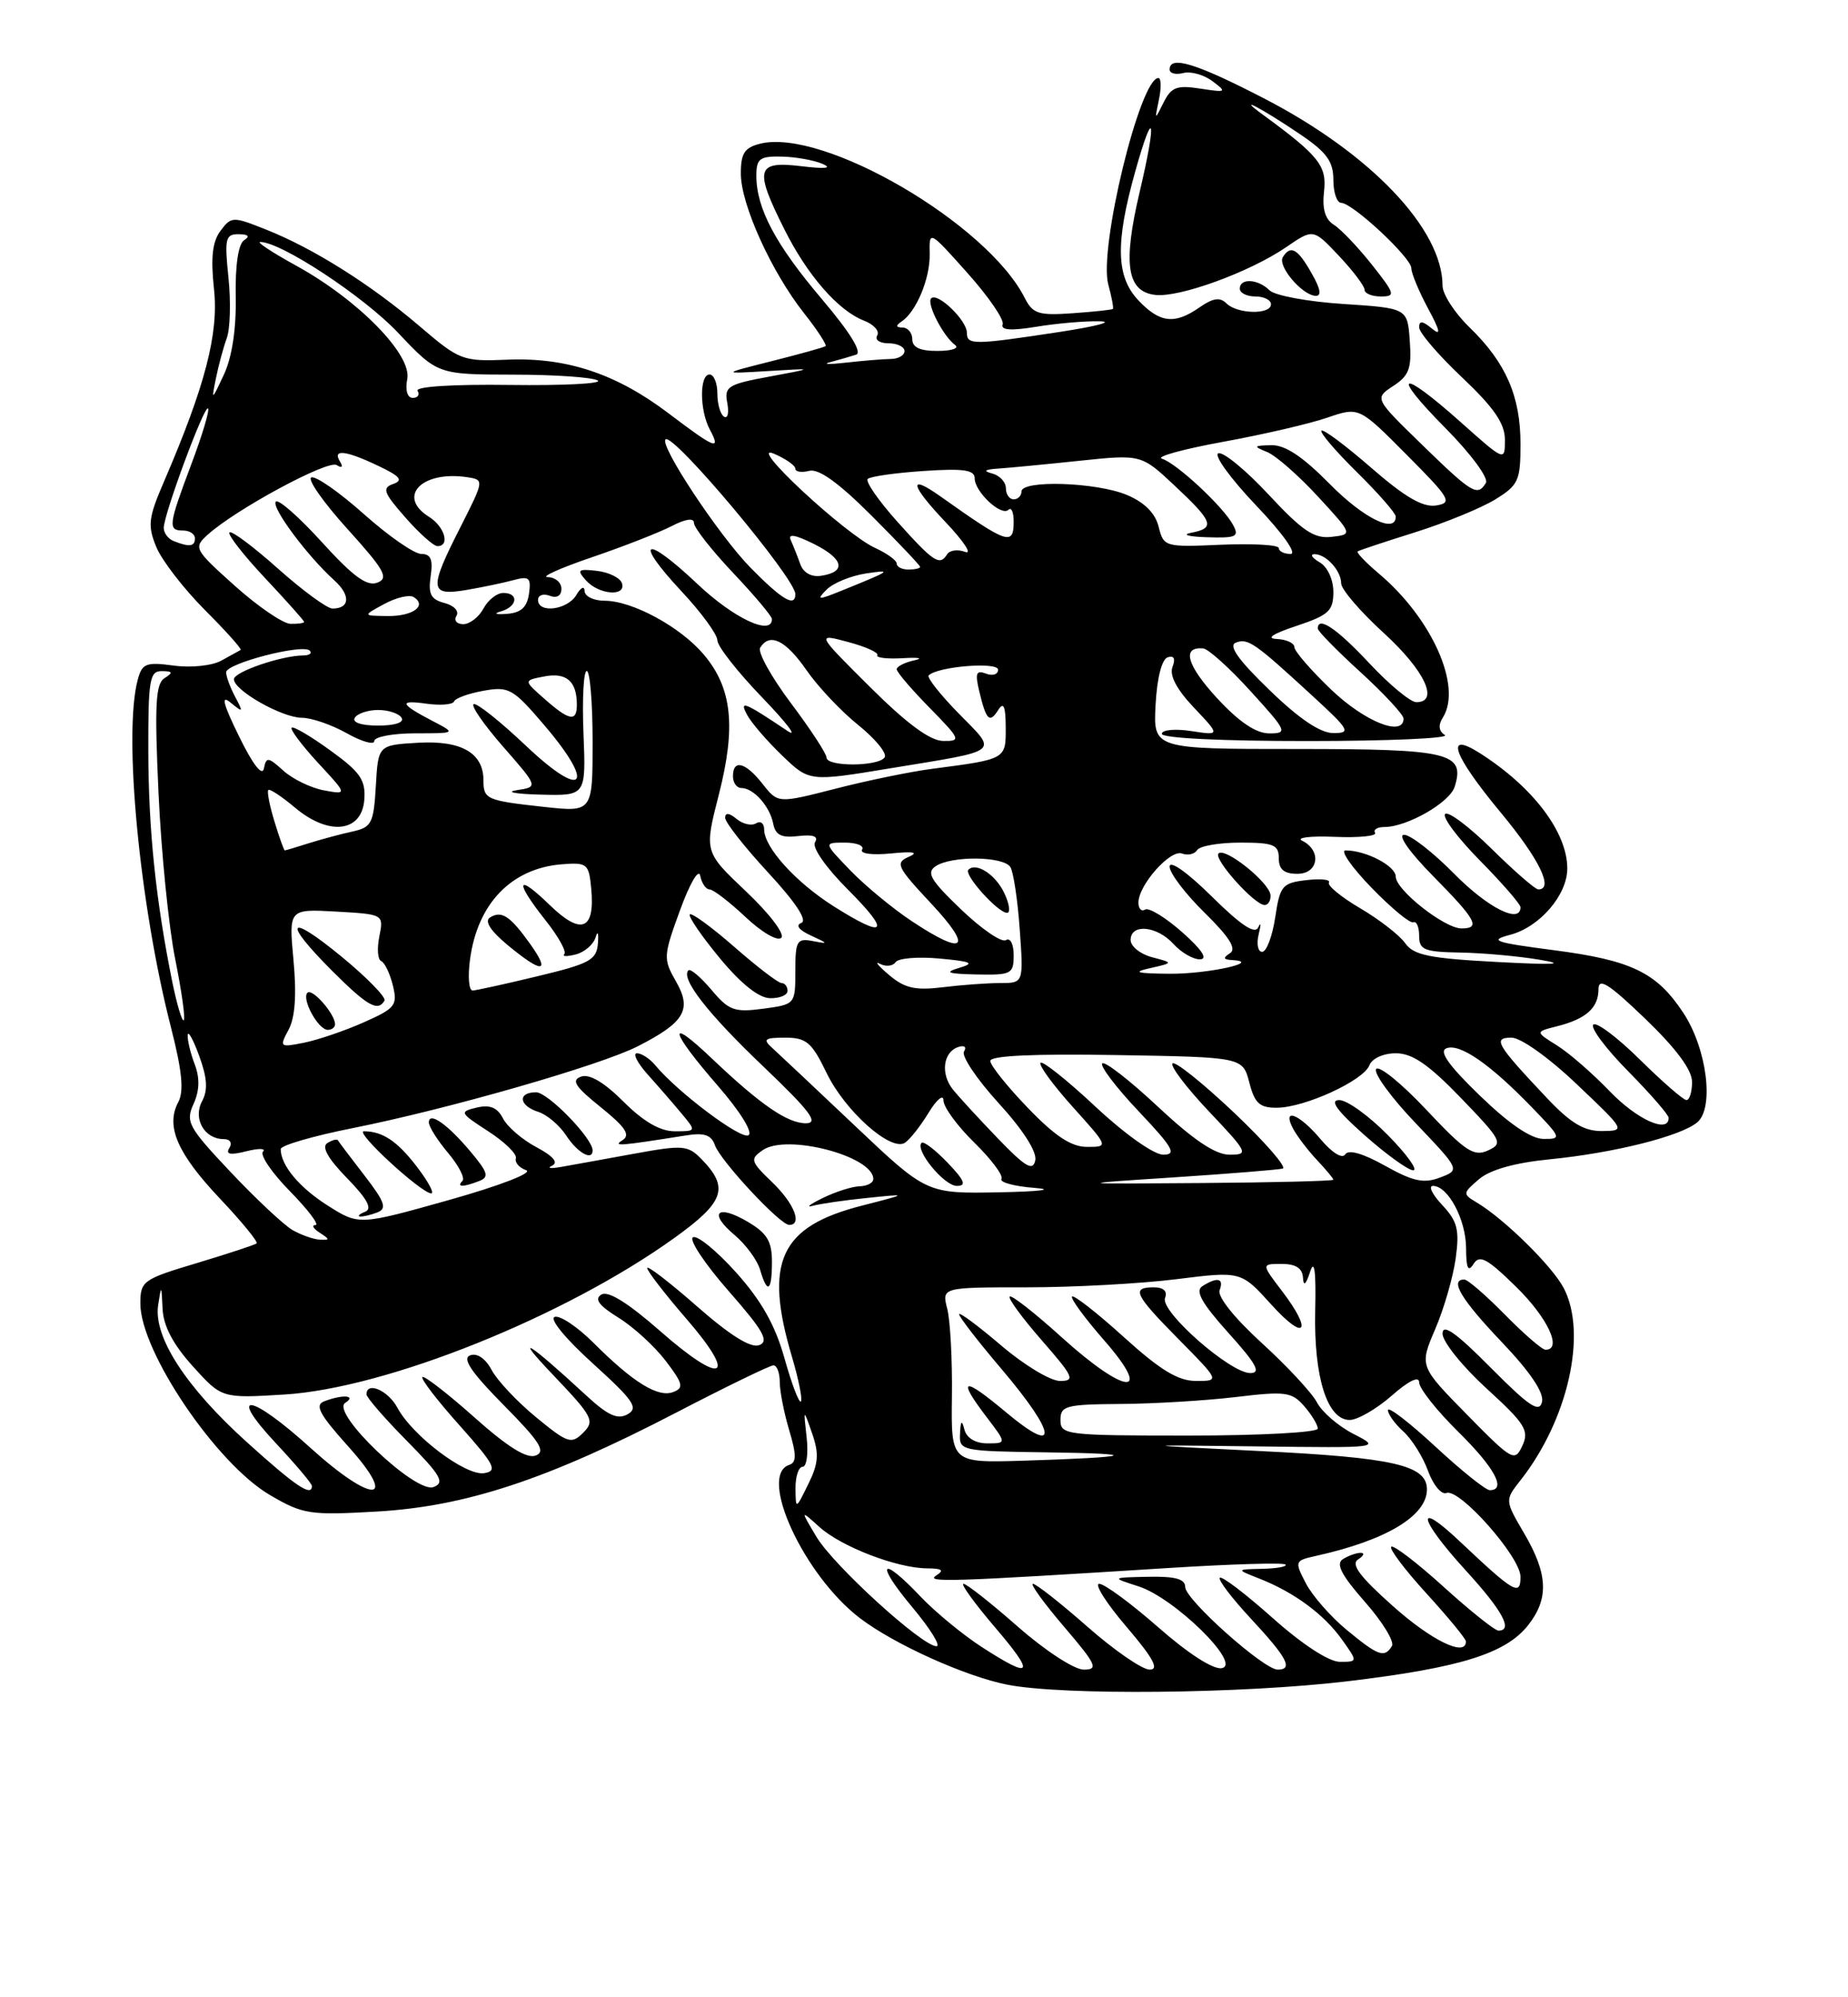 <?xml version="1.0" encoding="UTF-8" standalone="no"?>
<!DOCTYPE svg PUBLIC "-//W3C//DTD SVG 1.1//EN" "http://www.w3.org/Graphics/SVG/1.1/DTD/svg11.dtd" >
<svg xmlns="http://www.w3.org/2000/svg" xmlns:xlink="http://www.w3.org/1999/xlink" version="1.1" viewBox="0 0 237 256">
 <g >
 <path fill="currentColor"
d=" M 172.84 215.49 C 187.27 213.76 193.11 211.95 195.99 208.29 C 198.66 204.89 198.52 201.75 195.49 196.57 C 192.98 192.29 192.98 192.29 195.00 189.73 C 201.09 181.99 203.58 170.96 200.56 165.13 C 199.13 162.34 192.92 156.23 189.39 154.13 C 187.56 153.04 187.57 152.94 189.69 151.13 C 191.12 149.92 194.29 149.03 198.76 148.59 C 206.97 147.78 215.52 145.64 217.66 143.86 C 219.87 142.03 218.91 134.43 215.90 129.85 C 212.48 124.65 209.27 123.09 199.29 121.79 C 191.61 120.79 190.90 120.54 193.69 119.81 C 197.46 118.82 201.00 114.71 201.00 111.32 C 201.00 106.66 196.59 100.85 189.75 96.51 C 185.22 93.64 186.34 96.77 192.50 104.19 C 197.42 110.12 199.31 114.00 197.28 114.00 C 196.89 114.00 194.20 111.66 191.31 108.81 C 188.41 105.95 185.73 103.94 185.33 104.33 C 184.94 104.73 186.95 107.41 189.81 110.31 C 192.66 113.20 195.00 115.89 195.00 116.28 C 195.00 118.48 190.80 116.36 186.50 112.00 C 183.79 109.25 180.90 107.00 180.07 107.00 C 179.20 107.00 180.77 109.23 183.78 112.28 C 189.33 117.90 189.93 119.00 187.43 119.00 C 185.26 119.00 179.00 114.07 179.00 112.36 C 179.00 110.99 175.19 109.00 172.56 109.00 C 171.85 109.00 173.34 111.15 175.88 113.77 C 178.42 116.39 180.84 118.39 181.25 118.21 C 181.66 118.03 182.00 118.81 182.00 119.94 C 182.00 121.75 182.64 122.01 187.25 122.09 C 190.14 122.14 194.75 122.55 197.50 123.02 C 200.99 123.60 199.32 123.69 192.01 123.30 C 183.31 122.84 181.29 122.43 180.21 120.89 C 179.49 119.87 176.90 117.86 174.45 116.42 C 172.00 114.98 170.19 113.50 170.43 113.11 C 170.67 112.73 169.36 112.59 167.53 112.81 C 164.44 113.17 164.15 113.52 163.54 117.60 C 163.17 120.02 162.42 122.00 161.87 122.00 C 161.32 122.00 161.12 120.99 161.42 119.75 C 161.73 118.51 161.71 118.11 161.37 118.85 C 160.95 119.80 159.16 118.61 155.38 114.88 C 152.27 111.81 150.00 110.20 150.00 111.08 C 150.00 111.91 152.02 114.57 154.49 116.99 C 157.67 120.11 158.62 121.63 157.74 122.18 C 156.81 122.77 156.88 122.99 158.00 123.05 C 162.03 123.28 154.88 124.85 150.00 124.81 C 145.73 124.77 145.17 124.61 147.50 124.09 C 150.50 123.41 150.50 123.41 147.75 122.69 C 146.24 122.29 145.00 121.30 145.00 120.48 C 145.00 118.34 148.38 118.66 150.50 121.00 C 151.50 122.10 153.03 122.98 153.90 122.96 C 154.94 122.93 154.14 121.72 151.61 119.48 C 149.48 117.60 147.34 116.29 146.86 116.58 C 146.39 116.88 146.00 116.48 146.00 115.69 C 146.00 113.44 150.10 108.82 151.59 109.40 C 152.33 109.68 153.20 109.48 153.53 108.96 C 153.85 108.43 156.34 108.00 159.06 108.00 C 163.33 108.00 164.00 108.27 164.00 110.00 C 164.00 111.44 164.67 112.00 166.39 112.00 C 169.10 112.00 169.53 109.01 167.00 107.76 C 166.18 107.36 168.05 107.13 171.16 107.26 C 174.27 107.39 176.60 107.16 176.35 106.75 C 176.09 106.34 176.63 106.00 177.54 106.00 C 180.44 106.00 185.90 102.88 186.55 100.86 C 187.93 96.48 185.94 96.00 166.33 96.00 C 147.90 96.00 147.90 96.00 148.20 90.33 C 148.38 86.91 149.00 84.49 149.75 84.25 C 150.56 83.98 150.78 84.41 150.37 85.48 C 149.95 86.56 150.90 88.36 153.12 90.70 C 156.50 94.27 156.50 94.27 152.75 93.70 C 150.68 93.38 149.00 93.55 149.00 94.06 C 149.00 94.61 156.74 94.99 167.75 94.98 C 178.06 94.98 185.96 94.63 185.30 94.21 C 184.51 93.71 184.42 92.95 185.04 91.97 C 187.55 88.00 183.65 79.25 176.79 73.48 C 175.12 72.07 173.92 70.81 174.12 70.67 C 174.33 70.53 177.65 69.43 181.50 68.22 C 185.35 67.01 189.96 65.12 191.75 64.02 C 194.73 62.19 195.00 61.61 195.00 56.92 C 195.00 50.78 193.12 46.47 188.46 41.96 C 186.56 40.12 185.00 37.71 185.00 36.62 C 185.00 29.35 175.76 19.66 162.10 12.61 C 153.40 8.11 150.00 7.07 150.00 8.91 C 150.00 9.40 150.79 9.61 151.75 9.36 C 152.71 9.11 154.40 9.58 155.50 10.41 C 157.38 11.82 157.28 11.87 153.95 11.36 C 150.93 10.89 150.22 11.15 149.22 13.15 C 148.08 15.45 148.07 15.44 148.63 12.75 C 148.95 11.24 148.92 10.00 148.56 10.00 C 146.20 10.00 140.89 31.86 142.13 36.45 C 142.57 38.07 142.84 39.49 142.72 39.60 C 142.60 39.71 140.27 39.96 137.55 40.15 C 133.19 40.46 132.45 40.22 131.42 38.19 C 126.59 28.64 105.56 16.39 97.48 18.42 C 95.48 18.92 95.00 19.66 95.01 22.27 C 95.02 26.23 98.95 34.88 103.13 40.16 C 104.84 42.32 106.07 44.22 105.87 44.37 C 105.67 44.52 102.58 45.38 99.00 46.28 C 92.50 47.92 92.50 47.92 98.50 47.56 C 104.50 47.19 104.50 47.19 98.67 48.27 C 93.35 49.25 92.87 49.55 93.27 51.64 C 93.51 52.91 93.33 53.70 92.86 53.41 C 92.38 53.12 92.00 51.78 92.00 50.44 C 92.00 49.10 91.55 48.00 91.00 48.00 C 89.69 48.00 89.71 52.60 91.04 55.07 C 92.51 57.82 91.72 57.51 85.77 53.00 C 79.06 47.91 72.69 45.79 65.08 46.10 C 59.31 46.34 58.94 46.19 53.81 41.81 C 47.53 36.45 40.19 31.83 34.11 29.42 C 29.86 27.73 29.67 27.73 28.28 29.58 C 27.24 30.97 27.01 33.01 27.44 37.01 C 28.07 42.73 26.33 49.43 21.02 61.75 C 19.02 66.39 18.91 67.36 20.05 70.12 C 20.76 71.84 23.57 75.47 26.28 78.19 C 28.99 80.90 31.05 83.20 30.86 83.31 C 30.66 83.41 29.55 84.03 28.39 84.67 C 27.20 85.33 24.52 85.61 22.28 85.31 C 18.72 84.83 18.22 85.03 17.66 87.14 C 15.80 94.09 17.89 115.93 21.92 131.66 C 23.36 137.28 23.61 139.86 22.86 141.27 C 21.22 144.34 22.73 147.83 28.20 153.62 C 31.01 156.59 33.13 159.18 32.91 159.37 C 32.68 159.56 29.24 160.69 25.25 161.89 C 18.33 163.96 18.00 164.19 18.00 167.08 C 18.00 173.21 27.73 187.59 34.60 191.61 C 38.85 194.10 39.69 194.23 48.31 193.74 C 59.71 193.09 70.19 189.63 86.62 181.11 C 93.09 177.75 98.75 175.00 99.19 175.00 C 99.64 175.00 100.00 175.96 100.00 177.13 C 100.00 178.31 100.55 181.09 101.21 183.31 C 102.16 186.48 102.16 187.45 101.21 187.76 C 97.18 189.11 103.09 201.92 110.28 207.40 C 114.67 210.75 123.81 214.87 129.18 215.93 C 136.31 217.33 159.33 217.10 172.84 215.49 Z  M 162.94 114.75 C 162.87 113.17 157.12 108.55 156.27 109.39 C 155.58 110.08 160.88 116.00 162.19 116.00 C 162.63 116.00 162.98 115.44 162.94 114.75 Z  M 125.95 211.13 C 123.50 209.55 119.95 206.63 118.05 204.63 C 112.94 199.24 112.17 200.23 117.00 206.00 C 119.30 208.75 120.70 211.00 120.10 211.00 C 118.26 211.00 106.94 200.69 104.72 197.00 C 102.63 193.50 102.63 193.50 105.09 195.72 C 107.92 198.26 115.03 200.99 118.88 201.02 C 120.83 201.03 121.13 201.26 120.07 201.93 C 118.62 202.85 121.74 202.75 149.94 200.97 C 157.89 200.47 164.60 200.27 164.86 200.53 C 165.12 200.79 163.80 201.03 161.92 201.08 C 158.50 201.15 158.50 201.15 161.50 202.33 C 165.94 204.07 169.79 206.90 172.09 210.13 C 174.14 213.00 174.14 213.00 171.82 213.00 C 170.42 212.99 167.00 210.76 163.20 207.37 C 159.74 204.29 156.70 201.97 156.44 202.23 C 156.18 202.48 158.00 204.87 160.49 207.54 C 165.09 212.49 165.88 214.00 163.86 214.00 C 162.07 214.00 152.00 205.01 152.00 203.42 C 152.00 202.38 150.74 202.03 147.25 202.10 C 142.50 202.20 142.50 202.20 145.99 203.32 C 150.59 204.78 159.30 213.31 156.70 213.81 C 155.62 214.03 152.40 211.96 148.55 208.58 C 145.05 205.51 141.64 203.00 140.97 203.00 C 140.31 203.00 141.87 205.47 144.46 208.50 C 147.91 212.54 148.70 214.00 147.44 214.00 C 146.49 214.00 142.90 211.53 139.46 208.50 C 136.01 205.47 132.87 203.00 132.47 203.00 C 132.08 203.00 133.87 205.47 136.46 208.50 C 140.62 213.37 140.91 214.00 138.98 214.00 C 137.77 214.00 134.03 211.56 130.54 208.50 C 127.10 205.47 123.96 203.00 123.56 203.00 C 123.17 203.00 124.96 205.47 127.54 208.50 C 132.83 214.68 132.44 215.32 125.95 211.13 Z  M 172.71 208.91 C 170.65 207.21 168.29 204.52 167.47 202.93 C 166.01 200.12 166.04 200.03 168.74 199.43 C 177.75 197.44 183.00 194.30 183.00 190.90 C 183.00 187.80 178.74 186.82 161.50 185.98 C 145.50 185.19 145.50 185.19 161.30 185.39 C 177.10 185.59 177.10 185.59 173.58 183.79 C 171.64 182.80 169.53 180.98 168.89 179.74 C 168.24 178.51 165.05 175.08 161.80 172.12 C 158.31 168.94 156.10 166.17 156.41 165.37 C 157.00 163.83 156.13 163.63 154.20 164.85 C 153.24 165.46 154.10 167.01 157.54 170.84 C 161.14 174.83 161.77 176.00 160.34 175.99 C 157.75 175.98 148.76 168.07 149.41 166.37 C 149.75 165.50 149.23 165.00 147.97 165.00 C 145.04 165.00 145.48 165.92 151.22 171.72 C 156.43 177.00 156.43 177.00 153.39 177.00 C 151.09 177.00 148.81 175.62 144.13 171.38 C 140.71 168.28 137.72 165.95 137.49 166.18 C 137.25 166.41 139.11 168.94 141.61 171.80 C 148.02 179.13 144.38 178.84 136.13 171.38 C 132.71 168.28 129.72 165.95 129.49 166.18 C 129.25 166.41 131.11 168.94 133.61 171.80 C 137.69 176.47 137.93 177.00 135.94 177.00 C 134.71 177.00 131.30 174.94 128.36 172.42 C 125.41 169.91 123.00 168.12 123.00 168.45 C 123.00 168.79 125.47 171.98 128.50 175.54 C 135.57 183.88 135.83 186.72 129.00 181.00 C 123.47 176.37 122.68 176.58 126.55 181.66 C 129.10 185.00 129.10 185.00 126.62 185.00 C 125.11 185.00 123.97 184.32 123.69 183.25 C 123.35 181.93 123.20 182.06 123.12 183.75 C 123.00 185.95 123.26 186.00 134.25 186.15 C 146.73 186.32 145.41 186.78 131.24 187.22 C 121.97 187.50 121.97 187.50 122.08 179.00 C 122.14 174.32 121.87 169.26 121.48 167.75 C 120.78 165.00 120.78 165.00 131.67 165.00 C 137.65 165.00 146.29 164.53 150.85 163.96 C 159.16 162.92 159.16 162.92 163.04 167.21 C 167.41 172.04 168.41 170.71 164.38 165.43 C 161.76 162.00 161.76 162.00 164.38 162.00 C 166.17 162.00 167.03 162.55 167.10 163.75 C 167.17 164.93 167.47 164.68 168.02 163.00 C 168.57 161.31 168.79 162.93 168.67 168.00 C 168.48 176.51 170.21 182.00 173.09 182.00 C 174.10 182.00 176.52 180.60 178.47 178.90 C 180.66 176.97 182.00 176.32 182.00 177.18 C 182.00 177.95 184.25 180.79 187.00 183.50 C 191.68 188.11 193.24 191.00 191.06 191.00 C 190.54 191.00 187.39 188.48 184.06 185.39 C 180.73 182.31 178.00 180.21 178.00 180.74 C 178.00 181.26 178.89 182.50 179.99 183.49 C 181.08 184.48 182.50 186.75 183.15 188.55 C 183.80 190.34 184.86 191.61 185.50 191.36 C 187.18 190.72 195.00 199.56 195.00 202.10 C 195.00 204.62 194.18 204.14 187.25 197.60 C 181.38 192.05 181.90 194.64 188.00 201.31 C 192.70 206.45 194.08 209.00 192.17 209.00 C 191.71 209.00 188.54 206.47 185.13 203.38 C 181.71 200.28 178.69 197.98 178.42 198.25 C 178.14 198.52 180.19 201.23 182.96 204.26 C 185.73 207.30 188.00 210.05 188.00 210.39 C 188.00 212.42 183.60 210.29 178.63 205.85 C 174.37 202.06 173.20 200.49 174.18 199.87 C 174.90 199.41 175.05 199.03 174.50 199.03 C 173.95 199.03 172.92 199.40 172.22 199.84 C 171.28 200.44 172.02 201.87 175.04 205.31 C 177.30 207.87 178.86 210.42 178.51 210.98 C 177.55 212.54 176.77 212.26 172.71 208.91 Z  M 102.02 190.75 C 102.01 189.24 102.42 188.00 102.94 188.00 C 103.45 188.00 103.68 186.31 103.45 184.25 C 103.03 180.50 103.03 180.50 104.15 183.72 C 105.06 186.33 104.97 187.58 103.66 190.22 C 102.05 193.50 102.05 193.50 102.02 190.75 Z  M 31.73 184.91 C 23.84 177.80 19.67 171.37 20.28 167.29 C 20.68 164.64 20.71 164.66 20.85 167.75 C 20.95 169.95 22.19 172.31 24.72 175.11 C 28.44 179.23 28.44 179.23 36.47 178.74 C 49.55 177.94 72.46 168.75 86.50 158.66 C 92.92 154.05 93.54 152.24 89.97 148.57 C 88.22 146.78 87.60 146.73 81.29 147.88 C 77.56 148.56 73.38 149.32 72.00 149.56 C 70.62 149.81 70.08 149.74 70.80 149.41 C 71.65 149.01 70.96 148.19 68.80 147.04 C 66.98 146.08 65.05 144.41 64.50 143.34 C 63.78 141.95 62.84 141.56 61.14 141.96 C 58.88 142.50 58.95 142.63 62.63 145.01 C 64.74 146.38 66.33 147.93 66.16 148.46 C 65.99 148.99 66.59 149.68 67.48 149.99 C 68.40 150.32 64.08 151.98 57.58 153.81 C 46.04 157.05 46.04 157.05 42.06 154.54 C 38.39 152.22 36.00 149.36 36.00 147.28 C 36.00 146.81 40.16 145.60 45.25 144.59 C 57.44 142.16 77.00 136.55 81.80 134.10 C 87.81 131.04 88.77 129.40 86.69 125.79 C 85.04 122.90 85.06 122.55 87.22 116.64 C 88.48 113.19 89.61 111.27 89.80 112.25 C 89.99 113.21 90.53 114.00 91.00 114.00 C 91.47 114.00 93.54 115.59 95.60 117.53 C 97.68 119.49 99.72 120.68 100.20 120.20 C 100.68 119.72 98.67 117.09 95.68 114.26 C 90.31 109.18 90.31 109.18 92.19 101.84 C 94.41 93.15 93.89 88.21 90.28 83.92 C 87.28 80.36 81.10 77.00 77.54 77.00 C 76.14 77.00 74.99 76.44 74.97 75.75 C 74.95 75.06 74.49 75.28 73.92 76.25 C 72.80 78.17 69.00 78.67 69.00 76.89 C 69.00 76.28 69.67 76.05 70.50 76.36 C 71.41 76.71 72.00 76.36 72.00 75.47 C 72.00 74.66 71.21 73.99 70.25 73.97 C 69.29 73.96 71.82 72.82 75.87 71.44 C 79.92 70.06 84.53 68.26 86.12 67.44 C 87.94 66.50 89.00 66.35 89.00 67.03 C 89.00 67.63 91.25 70.50 94.00 73.41 C 96.75 76.31 99.00 78.99 99.00 79.35 C 99.00 81.56 94.09 79.25 89.43 74.84 C 82.65 68.43 81.17 69.12 87.40 75.79 C 89.93 78.49 92.00 81.32 92.00 82.07 C 92.00 82.83 94.59 86.12 97.75 89.40 C 100.91 92.68 102.38 94.61 101.00 93.69 C 95.40 89.94 94.76 89.69 95.84 91.67 C 96.39 92.68 98.40 95.01 100.31 96.84 C 103.79 100.19 103.79 100.19 114.15 98.48 C 128.57 96.11 127.98 96.58 122.99 91.49 C 120.59 89.04 118.84 86.83 119.10 86.57 C 120.24 85.42 128.00 84.79 128.00 85.84 C 128.00 86.44 127.30 86.67 126.45 86.34 C 125.18 85.86 125.03 86.28 125.59 88.62 C 126.49 92.35 126.91 92.76 128.04 90.97 C 128.71 89.91 128.97 90.54 128.98 93.23 C 129.00 97.33 129.06 97.30 119.56 98.54 C 116.84 98.89 111.27 100.03 107.19 101.08 C 99.77 102.98 99.77 102.98 97.81 100.49 C 95.60 97.68 94.00 97.27 94.00 99.50 C 94.00 100.33 94.48 101.00 95.07 101.00 C 96.63 101.00 98.73 103.34 99.16 105.57 C 99.45 107.04 100.21 107.42 102.38 107.16 C 104.31 106.94 105.00 107.19 104.52 107.97 C 104.12 108.62 105.91 111.19 108.77 114.05 C 114.33 119.61 113.61 120.40 106.88 116.14 C 102.02 113.05 98.00 108.61 98.00 106.31 C 98.00 105.52 97.53 105.17 96.96 105.53 C 96.38 105.88 95.26 105.63 94.46 104.96 C 93.52 104.18 93.00 104.13 93.00 104.82 C 93.00 105.41 95.49 108.57 98.52 111.85 C 102.04 115.65 103.58 117.99 102.77 118.29 C 101.99 118.59 102.46 119.21 104.00 119.91 C 106.26 120.95 106.28 121.01 104.25 120.62 C 102.20 120.23 102.00 120.57 102.00 124.46 C 102.00 128.72 101.98 128.74 97.87 129.29 C 94.19 129.78 93.47 129.52 91.25 126.88 C 89.87 125.25 88.55 124.12 88.29 124.37 C 87.26 125.41 90.77 129.92 97.92 136.72 C 103.87 142.40 105.05 143.95 103.38 143.97 C 101.02 144.00 97.54 141.61 91.25 135.63 C 85.46 130.12 85.89 132.07 92.01 139.11 C 94.91 142.44 96.59 145.14 95.99 145.51 C 95.03 146.10 86.92 140.01 84.03 136.53 C 83.33 135.69 82.28 135.00 81.69 135.00 C 81.10 135.00 81.74 136.24 83.09 137.75 C 84.45 139.26 86.40 141.51 87.43 142.75 C 89.30 144.99 89.30 145.00 86.54 145.00 C 84.66 145.00 82.54 143.77 79.97 141.21 C 77.50 138.74 75.60 137.61 74.53 137.99 C 73.22 138.45 73.75 139.27 77.04 141.91 C 80.20 144.45 80.88 145.47 79.85 146.13 C 78.55 146.96 79.29 146.91 88.04 145.52 C 90.31 145.16 91.23 145.47 91.68 146.77 C 92.38 148.78 100.04 157.00 101.21 157.00 C 102.95 157.00 101.84 154.22 99.02 151.52 C 96.25 148.86 96.16 148.57 97.81 147.42 C 100.88 145.27 112.00 148.18 112.00 151.12 C 112.00 151.61 111.21 152.02 110.25 152.05 C 109.29 152.07 107.15 152.75 105.50 153.56 C 103.85 154.37 103.28 154.81 104.24 154.55 C 105.19 154.29 108.34 153.83 111.24 153.54 C 116.50 153.00 116.50 153.00 110.54 154.53 C 100.03 157.21 97.94 161.72 101.57 173.92 C 102.43 176.82 102.94 179.39 102.71 179.63 C 102.47 179.86 101.53 177.38 100.61 174.10 C 99.41 169.83 97.65 166.71 94.38 163.07 C 91.87 160.28 89.38 158.26 88.86 158.59 C 88.34 158.91 90.40 162.01 93.45 165.48 C 97.89 170.54 98.67 171.91 97.37 172.41 C 96.29 172.82 93.64 171.17 89.38 167.43 C 85.87 164.35 83.00 162.15 83.00 162.53 C 83.00 162.91 85.26 165.84 88.03 169.04 C 94.69 176.73 92.71 177.67 84.69 170.63 C 80.54 166.99 77.98 165.39 77.12 165.93 C 76.19 166.50 76.80 167.33 79.30 168.88 C 81.22 170.06 83.95 172.56 85.37 174.42 C 87.60 177.35 87.73 177.89 86.34 178.42 C 84.40 179.17 81.19 177.19 76.12 172.12 C 74.06 170.06 71.81 168.56 71.13 168.79 C 70.42 169.03 72.54 171.61 76.03 174.76 C 81.26 179.50 81.92 180.46 80.49 181.27 C 79.19 181.99 77.95 181.42 75.15 178.83 C 67.75 171.99 65.65 170.70 70.97 176.27 C 76.02 181.57 76.31 182.12 74.80 183.63 C 73.28 185.14 72.83 185.00 68.77 181.67 C 66.35 179.68 63.78 176.96 63.06 175.61 C 62.26 174.11 61.18 173.38 60.29 173.72 C 59.24 174.12 60.43 175.88 64.60 180.10 C 69.24 184.79 70.04 186.05 68.70 186.56 C 67.56 187.00 65.08 185.45 60.81 181.64 C 57.38 178.59 54.39 176.28 54.17 176.50 C 53.94 176.72 56.09 179.52 58.94 182.70 C 63.46 187.77 63.86 188.54 62.08 188.82 C 59.72 189.18 52.90 184.04 50.97 180.44 C 49.78 178.21 47.00 177.01 47.00 178.72 C 47.00 179.11 49.33 181.80 52.18 184.68 C 56.55 189.11 57.08 190.03 55.60 190.60 C 53.31 191.48 42.34 181.04 44.27 179.81 C 45.79 178.84 43.94 178.70 41.58 179.61 C 40.33 180.09 40.95 181.26 44.63 185.36 C 51.22 192.68 47.84 192.83 39.82 185.58 C 32.12 178.60 29.02 178.17 35.36 184.96 C 37.91 187.68 40.00 190.16 40.00 190.46 C 40.00 191.90 37.92 190.50 31.73 184.91 Z  M 99.00 161.72 C 99.00 159.11 98.37 158.06 95.93 156.62 C 91.97 154.28 90.79 155.43 94.20 158.29 C 95.65 159.51 97.12 161.51 97.48 162.75 C 98.41 165.94 99.00 165.54 99.00 161.72 Z  M 48.39 155.40 C 49.66 154.91 49.37 154.07 46.73 150.65 C 44.97 148.37 43.43 146.34 43.33 146.15 C 43.22 145.96 42.61 146.12 41.98 146.51 C 41.21 146.99 42.05 148.49 44.50 151.00 C 47.09 153.65 47.78 154.93 46.84 155.31 C 46.10 155.60 45.80 155.88 46.17 155.92 C 46.54 155.96 47.53 155.73 48.39 155.40 Z  M 53.50 149.59 C 50.97 146.27 49.07 145.00 46.67 145.00 C 45.41 145.01 53.96 152.89 55.30 152.96 C 55.74 152.98 54.93 151.46 53.50 149.59 Z  M 61.42 151.39 C 62.76 150.88 62.60 150.30 60.37 147.64 C 57.42 144.11 55.00 142.41 55.00 143.87 C 55.00 144.41 56.11 146.17 57.47 147.78 C 58.83 149.40 59.66 151.01 59.31 151.36 C 58.50 152.17 59.37 152.18 61.42 151.39 Z  M 76.00 147.45 C 76.00 145.89 70.26 140.00 68.75 140.00 C 66.35 140.00 66.54 141.72 69.03 142.51 C 70.14 142.86 71.77 144.24 72.64 145.58 C 74.08 147.77 76.00 148.84 76.00 147.45 Z  M 101.00 127.00 C 101.00 126.45 100.65 126.00 100.23 126.00 C 99.81 126.00 97.09 123.92 94.19 121.38 C 91.28 118.84 88.71 116.96 88.47 117.20 C 88.23 117.44 89.94 119.94 92.27 122.76 C 94.99 126.06 97.30 127.91 98.75 127.94 C 99.99 127.97 101.00 127.55 101.00 127.00 Z  M 79.76 74.75 C 79.53 74.06 78.09 73.35 76.56 73.17 C 74.12 72.89 73.95 73.04 75.14 74.38 C 76.78 76.24 80.34 76.52 79.76 74.75 Z  M 188.12 181.30 C 182.03 175.10 182.03 175.10 184.06 170.36 C 185.18 167.76 186.36 163.67 186.69 161.28 C 187.19 157.62 186.91 156.54 184.97 154.46 C 183.69 153.11 183.15 152.00 183.77 152.00 C 185.71 152.00 188.00 156.31 188.02 159.97 C 188.03 162.58 188.28 163.11 188.98 162.00 C 189.75 160.77 190.73 161.30 194.46 164.96 C 198.50 168.92 200.40 173.00 198.21 173.00 C 197.77 173.00 195.43 170.97 193.00 168.50 C 190.57 166.03 188.23 164.00 187.79 164.00 C 185.86 164.00 187.40 166.57 192.59 172.01 C 196.24 175.84 198.03 178.49 197.76 179.68 C 197.42 181.14 196.13 180.28 191.17 175.29 C 186.71 170.79 185.00 169.59 185.00 170.94 C 185.00 171.96 187.53 175.12 190.63 177.95 C 195.60 182.49 196.14 183.35 195.24 185.30 C 194.26 187.41 193.96 187.24 188.12 181.30 Z  M 136.00 182.00 C 136.00 180.18 136.68 180.00 143.75 179.95 C 148.01 179.92 154.65 179.52 158.50 179.06 C 164.85 178.30 165.66 178.40 167.25 180.22 C 168.21 181.32 169.00 182.62 169.00 183.11 C 169.00 183.60 161.57 184.00 152.50 184.00 C 136.67 184.00 136.00 183.92 136.00 182.00 Z  M 37.50 157.65 C 36.40 157.01 32.84 153.68 29.59 150.24 C 24.16 144.49 23.77 143.79 24.82 141.50 C 25.59 139.80 25.64 138.19 24.98 136.44 C 24.44 135.03 24.03 133.34 24.07 132.68 C 24.11 132.03 24.78 133.23 25.55 135.35 C 26.58 138.16 26.68 139.73 25.91 141.16 C 24.72 143.38 26.22 146.00 28.68 146.00 C 29.51 146.00 29.82 146.49 29.41 147.15 C 28.90 147.96 29.53 148.08 31.60 147.56 C 33.19 147.16 34.15 147.18 33.73 147.61 C 33.30 148.03 34.86 150.32 37.19 152.69 C 39.51 155.06 40.99 157.01 40.46 157.02 C 39.93 157.02 40.17 157.47 41.00 158.00 C 42.33 158.86 42.33 158.96 41.00 158.89 C 40.17 158.84 38.60 158.28 37.50 157.65 Z  M 109.67 144.32 C 104.63 139.55 99.84 135.05 99.04 134.32 C 97.79 133.20 98.04 133.00 100.70 133.00 C 103.41 133.00 104.11 133.59 106.01 137.53 C 108.37 142.40 114.21 147.61 116.04 146.48 C 116.66 146.09 118.02 144.37 119.08 142.64 C 120.13 140.91 120.99 140.20 121.00 141.05 C 121.00 141.90 122.78 144.33 124.96 146.46 C 127.14 148.59 128.70 150.68 128.43 151.11 C 128.17 151.54 130.10 152.06 132.73 152.26 C 135.36 152.47 133.32 152.72 128.17 152.82 C 118.84 153.00 118.84 153.00 109.67 144.32 Z  M 121.51 149.01 C 119.93 147.37 118.44 146.23 118.19 146.48 C 117.29 147.38 121.08 152.00 122.71 152.00 C 123.99 152.00 123.72 151.32 121.51 149.01 Z  M 150.48 150.91 C 157.62 150.44 163.93 149.93 164.50 149.78 C 165.07 149.63 162.26 146.40 158.25 142.60 C 154.24 138.81 150.69 135.97 150.37 136.30 C 150.05 136.62 152.14 139.39 155.03 142.44 C 160.06 147.76 160.18 148.00 157.68 148.00 C 155.87 148.00 153.08 146.13 148.51 141.86 C 144.90 138.48 141.68 135.98 141.36 136.30 C 141.04 136.62 143.14 139.39 146.03 142.44 C 150.44 147.10 150.95 148.00 149.18 148.00 C 147.98 148.00 144.25 145.36 140.51 141.86 C 136.90 138.48 133.72 135.95 133.45 136.22 C 133.17 136.50 135.02 139.03 137.56 141.86 C 142.19 147.00 142.19 147.00 139.41 147.00 C 137.39 147.00 135.32 145.64 131.82 142.00 C 129.17 139.26 127.00 136.54 127.00 135.98 C 127.00 135.31 132.59 135.05 143.19 135.23 C 159.37 135.50 159.37 135.50 160.22 138.75 C 160.91 141.42 161.54 142.00 163.78 141.98 C 167.36 141.95 174.87 138.50 175.62 136.54 C 175.96 135.66 177.41 135.00 179.02 135.00 C 181.13 135.00 183.21 136.43 187.38 140.75 C 192.61 146.18 192.80 146.55 190.83 147.46 C 189.02 148.29 187.93 147.57 182.91 142.23 C 179.71 138.83 176.82 136.49 176.48 137.03 C 176.15 137.57 178.43 140.70 181.57 143.98 C 187.26 149.95 187.26 149.95 184.68 150.93 C 182.60 151.72 181.23 151.43 177.63 149.42 C 174.80 147.83 172.93 147.30 172.52 147.96 C 172.14 148.57 170.83 147.76 169.35 146.00 C 166.57 142.70 164.32 141.89 165.88 144.75 C 166.41 145.71 167.77 147.49 168.92 148.71 C 170.06 149.92 171.00 151.05 171.00 151.21 C 170.99 151.37 163.46 151.56 154.25 151.63 C 137.50 151.76 137.50 151.76 150.48 150.91 Z  M 178.00 145.50 C 175.57 143.03 172.76 141.00 171.76 141.00 C 170.47 141.00 171.43 142.33 175.00 145.50 C 177.79 147.97 180.60 150.00 181.24 150.00 C 181.89 150.00 180.43 147.97 178.00 145.50 Z  M 127.95 145.89 C 125.50 143.35 122.91 140.53 122.18 139.61 C 120.60 137.61 120.96 134.84 122.89 134.20 C 123.68 133.94 124.00 134.19 123.63 134.78 C 123.28 135.36 125.28 138.33 128.07 141.39 C 131.19 144.80 133.01 147.64 132.77 148.73 C 132.47 150.15 131.52 149.60 127.95 145.89 Z  M 189.79 140.43 C 185.76 136.53 184.50 134.75 185.50 134.36 C 187.22 133.70 191.09 136.38 196.45 141.92 C 200.25 145.84 200.31 146.00 197.95 145.98 C 196.35 145.97 193.52 144.04 189.79 140.43 Z  M 198.40 140.75 C 191.88 133.85 191.39 133.00 193.85 133.00 C 195.04 133.00 198.65 135.57 202.22 138.97 C 208.49 144.92 208.49 144.93 205.46 144.97 C 203.15 144.99 201.45 143.97 198.40 140.75 Z  M 206.45 139.88 C 204.28 137.62 201.24 134.97 199.69 134.00 C 196.88 132.25 196.88 132.25 199.68 131.54 C 203.40 130.61 205.00 129.18 205.00 126.79 C 205.00 125.25 206.32 126.08 211.00 130.58 C 214.96 134.39 217.00 137.13 217.00 138.67 C 217.00 139.95 216.68 141.00 216.28 141.00 C 215.89 141.00 213.20 138.66 210.31 135.81 C 207.41 132.95 204.73 130.94 204.33 131.33 C 203.94 131.73 205.95 134.41 208.81 137.31 C 211.66 140.20 214.00 142.89 214.00 143.28 C 214.00 145.34 209.93 143.50 206.45 139.88 Z  M 37.01 131.98 C 37.85 130.42 38.05 127.49 37.64 123.08 C 37.03 116.50 37.03 116.50 43.12 116.84 C 49.21 117.19 49.21 117.19 48.65 120.02 C 48.33 121.58 48.44 123.00 48.88 123.18 C 49.33 123.36 50.00 124.76 50.38 126.29 C 51.01 128.86 50.71 129.24 46.62 131.05 C 44.18 132.13 40.74 133.30 38.98 133.65 C 35.88 134.27 35.81 134.22 37.01 131.98 Z  M 42.97 131.25 C 42.91 129.89 40.03 126.63 39.43 127.24 C 38.64 128.03 40.81 132.00 42.04 132.00 C 42.57 132.00 42.99 131.66 42.97 131.25 Z  M 49.31 128.25 C 49.54 127.84 47.10 125.33 43.87 122.67 C 36.89 116.92 36.12 117.96 42.58 124.42 C 47.10 128.94 48.47 129.72 49.31 128.25 Z  M 22.09 125.83 C 19.98 115.40 19.04 106.36 19.02 96.25 C 19.00 87.14 19.19 86.00 20.75 86.02 C 22.16 86.03 22.23 86.20 21.10 86.92 C 19.95 87.64 19.81 90.35 20.33 101.65 C 20.68 109.27 21.64 118.84 22.47 122.93 C 23.29 127.02 23.79 130.54 23.57 130.76 C 23.35 130.98 22.69 128.76 22.09 125.83 Z  M 60.28 122.96 C 61.24 115.81 65.58 111.31 72.02 110.78 C 75.31 110.52 75.52 110.69 75.82 113.88 C 76.33 119.22 74.55 119.93 70.50 116.00 C 66.22 111.85 65.94 112.88 69.97 117.97 C 71.61 120.03 72.69 121.98 72.37 122.29 C 72.06 122.61 72.72 122.62 73.85 122.33 C 74.97 122.04 76.11 121.05 76.38 120.15 C 76.65 119.24 76.79 119.58 76.68 120.91 C 76.52 123.04 75.64 123.52 69.00 125.11 C 64.88 126.11 61.10 126.93 60.62 126.96 C 60.13 126.98 59.98 125.18 60.28 122.96 Z  M 68.02 121.03 C 65.43 117.40 64.34 116.67 62.85 117.59 C 62.10 118.06 62.88 119.28 65.10 121.13 C 69.52 124.79 70.67 124.75 68.02 121.03 Z  M 114.00 124.95 C 112.62 123.78 112.11 123.15 112.86 123.54 C 113.61 123.93 114.51 123.84 114.86 123.32 C 115.21 122.81 117.75 122.60 120.50 122.86 C 124.63 123.24 125.06 123.45 123.00 124.06 C 121.04 124.64 121.52 124.82 125.25 124.90 C 129.71 124.99 130.00 124.84 130.00 122.44 C 130.00 120.99 129.57 120.15 129.00 120.50 C 128.45 120.84 125.87 119.07 123.25 116.56 C 119.33 112.81 118.76 111.84 120.00 111.02 C 122.06 109.66 128.72 109.74 129.58 111.14 C 129.97 111.76 130.51 115.36 130.78 119.14 C 131.27 126.00 131.27 126.00 128.27 126.00 C 126.63 126.00 123.30 126.24 120.89 126.54 C 117.36 126.97 116.01 126.66 114.00 124.95 Z  M 128.84 114.56 C 127.74 112.14 125.21 110.46 124.19 111.48 C 123.57 112.10 127.98 117.00 129.15 117.00 C 129.60 117.00 129.46 115.90 128.84 114.56 Z  M 116.92 118.06 C 114.49 116.45 110.95 113.53 109.05 111.56 C 105.61 108.00 105.61 108.00 108.36 108.00 C 109.88 108.00 110.87 108.41 110.56 108.90 C 110.24 109.41 111.86 109.63 114.25 109.39 C 117.14 109.10 117.88 109.24 116.55 109.82 C 114.77 110.59 115.02 111.11 119.44 115.83 C 124.85 121.62 123.75 122.60 116.92 118.06 Z  M 35.20 105.30 C 34.58 103.27 34.22 101.45 34.41 101.26 C 34.59 101.07 36.14 102.09 37.85 103.53 C 42.18 107.17 46.41 106.68 46.72 102.50 C 46.91 99.98 46.22 98.97 42.37 96.19 C 39.85 94.36 37.62 93.05 37.40 93.27 C 37.18 93.49 38.70 95.51 40.78 97.77 C 44.57 101.86 44.57 101.86 41.53 101.30 C 39.86 100.99 37.53 99.85 36.34 98.78 C 34.38 97.01 34.15 96.98 33.84 98.51 C 33.63 99.55 32.41 97.97 30.67 94.41 C 28.59 90.17 28.30 89.00 29.58 90.06 C 31.19 91.38 31.23 91.32 30.16 89.32 C 29.52 88.11 29.00 86.70 29.00 86.17 C 29.00 85.03 38.82 82.49 39.72 83.39 C 40.06 83.72 39.70 84.00 38.92 84.01 C 36.12 84.02 30.00 86.11 30.00 87.06 C 30.00 88.50 36.17 91.99 38.72 92.00 C 39.94 92.00 42.53 92.89 44.47 93.98 C 46.41 95.07 48.00 95.52 48.00 94.98 C 48.00 94.44 50.36 94.00 53.25 93.99 C 58.50 93.99 58.50 93.99 55.53 92.44 C 51.25 90.21 51.07 89.68 54.73 90.20 C 56.50 90.44 58.07 90.31 58.23 89.91 C 58.38 89.50 60.08 88.88 62.00 88.54 C 65.27 87.95 65.79 88.25 69.82 92.97 C 76.45 100.74 74.86 102.59 67.52 95.65 C 64.23 92.53 61.19 90.10 60.76 90.25 C 60.33 90.39 62.02 92.84 64.51 95.69 C 69.04 100.86 69.04 100.86 66.27 101.28 C 64.75 101.51 66.12 101.77 69.33 101.85 C 75.15 102.00 75.15 102.00 74.83 94.00 C 74.65 89.60 74.84 86.00 75.25 86.00 C 75.66 86.00 76.00 90.07 76.00 95.05 C 76.00 104.10 76.00 104.10 69.75 103.42 C 62.37 102.61 62.00 102.45 62.00 100.01 C 62.00 96.51 59.17 94.88 53.63 95.20 C 48.50 95.50 48.50 95.50 48.20 100.74 C 47.92 105.53 47.66 106.04 45.20 106.58 C 43.71 106.90 41.20 107.58 39.60 108.08 C 38.01 108.59 36.62 109.00 36.52 109.00 C 36.42 109.00 35.82 107.34 35.20 105.30 Z  M 106.00 97.10 C 106.00 96.60 103.94 93.46 101.43 90.12 C 98.92 86.77 97.14 83.58 97.49 83.02 C 98.70 81.05 100.75 82.04 103.41 85.87 C 104.88 88.00 107.88 91.18 110.07 92.93 C 112.25 94.69 113.78 96.55 113.46 97.06 C 112.72 98.26 106.00 98.30 106.00 97.10 Z  M 111.59 88.07 C 104.67 81.19 104.67 81.19 108.78 82.29 C 111.03 82.89 112.72 83.65 112.51 83.98 C 112.31 84.31 113.80 84.48 115.82 84.36 C 117.84 84.24 118.49 84.36 117.25 84.64 C 116.01 84.91 115.00 85.43 115.00 85.78 C 115.00 86.14 116.89 88.35 119.21 90.71 C 123.20 94.78 123.29 95.00 120.96 94.97 C 119.28 94.95 116.32 92.77 111.59 88.07 Z  M 156.08 89.48 C 152.19 85.25 151.52 82.86 154.31 83.11 C 154.96 83.17 157.71 85.64 160.40 88.61 C 165.07 93.74 165.18 94.00 162.78 94.00 C 161.07 94.00 158.91 92.54 156.08 89.48 Z  M 162.79 88.43 C 158.80 84.58 157.50 82.74 158.49 82.37 C 160.05 81.77 160.89 82.36 168.36 89.23 C 173.08 93.57 173.30 93.96 171.00 93.96 C 169.32 93.96 166.62 92.14 162.79 88.43 Z  M 45.50 92.00 C 45.84 91.45 47.19 91.00 48.50 91.00 C 49.81 91.00 51.16 91.45 51.50 92.00 C 51.87 92.60 50.66 93.00 48.50 93.00 C 46.34 93.00 45.13 92.60 45.50 92.00 Z  M 170.75 88.42 C 168.14 85.93 166.00 83.46 166.00 82.95 C 166.00 82.43 164.99 81.96 163.75 81.90 C 162.31 81.84 163.21 81.24 166.25 80.23 C 170.40 78.85 171.00 78.30 171.00 75.87 C 171.00 74.29 170.25 72.66 169.25 72.08 C 168.29 71.52 167.97 71.05 168.55 71.03 C 170.02 70.99 172.00 73.13 172.00 74.77 C 172.00 75.53 174.47 78.41 177.50 81.17 C 182.72 85.94 184.62 90.00 181.64 90.00 C 180.89 90.00 178.17 87.75 175.60 85.00 C 171.42 80.53 169.00 78.91 169.00 80.57 C 169.00 80.89 171.47 83.41 174.50 86.17 C 177.53 88.94 180.00 91.61 180.00 92.10 C 180.00 94.49 175.05 92.52 170.75 88.42 Z  M 69.82 89.57 C 67.13 87.21 67.13 87.21 69.81 86.70 C 72.62 86.16 73.96 87.30 73.98 90.25 C 74.01 92.57 73.04 92.42 69.82 89.57 Z  M 30.12 75.09 C 24.91 70.42 24.79 70.21 26.62 68.55 C 30.17 65.32 42.04 58.91 43.18 59.61 C 43.87 60.04 44.03 59.86 43.60 59.15 C 42.59 57.52 44.35 57.72 48.53 59.72 C 51.33 61.05 51.75 61.56 50.43 62.03 C 48.97 62.54 49.18 63.14 51.97 66.31 C 53.75 68.34 55.61 70.00 56.10 70.00 C 57.76 70.00 57.02 67.49 55.00 66.23 C 50.84 63.63 54.13 60.27 59.96 61.17 C 62.10 61.50 62.09 61.56 59.08 67.50 C 54.99 75.53 55.06 76.41 59.75 75.63 C 61.81 75.28 64.55 74.71 65.84 74.36 C 67.87 73.81 68.13 74.04 67.84 76.11 C 67.59 77.84 66.81 78.55 65.00 78.68 C 63.56 78.79 63.24 78.65 64.25 78.36 C 66.37 77.75 66.58 76.00 64.54 76.00 C 63.73 76.00 62.59 76.90 62.00 78.00 C 61.41 79.10 60.24 80.00 59.41 80.00 C 58.57 80.00 58.18 79.52 58.54 78.93 C 58.91 78.34 58.23 77.61 57.01 77.29 C 55.25 76.83 54.90 76.15 55.23 73.86 C 55.55 71.71 55.25 71.00 54.03 71.00 C 53.13 71.00 49.83 68.71 46.70 65.92 C 43.56 63.12 40.52 60.99 39.94 61.19 C 39.36 61.38 41.43 64.34 44.53 67.77 C 49.33 73.07 49.90 74.10 48.39 74.68 C 47.06 75.19 45.29 73.90 41.31 69.52 C 38.39 66.30 35.72 63.95 35.38 64.29 C 34.72 64.95 39.39 71.25 42.87 74.38 C 44.99 76.30 44.88 78.00 42.64 78.00 C 41.96 78.00 38.81 75.70 35.65 72.88 C 32.49 70.06 29.69 67.97 29.43 68.24 C 29.16 68.50 31.21 71.13 33.97 74.07 C 36.74 77.02 39.00 79.55 39.00 79.71 C 39.00 79.87 38.21 79.98 37.25 79.96 C 36.29 79.93 33.08 77.74 30.12 75.09 Z  M 49.27 77.42 C 50.80 76.59 52.49 76.19 53.04 76.52 C 54.83 77.63 52.95 79.00 49.69 78.96 C 46.50 78.92 46.50 78.92 49.27 77.42 Z  M 96.24 72.75 C 92.21 68.64 84.56 57.10 85.35 56.32 C 86.28 55.38 102.00 74.11 102.00 76.15 C 102.00 77.89 100.30 76.88 96.24 72.75 Z  M 106.01 75.57 C 106.85 74.73 109.10 73.81 111.01 73.51 C 114.53 72.98 114.35 73.11 108.00 75.68 C 104.86 76.95 104.66 76.94 106.01 75.57 Z  M 102.63 72.30 C 102.28 71.31 101.73 69.93 101.41 69.22 C 101.01 68.37 101.99 68.53 104.38 69.72 C 108.21 71.63 108.59 73.31 105.30 73.80 C 104.05 73.99 103.02 73.41 102.63 72.30 Z  M 115.00 72.24 C 115.00 71.83 113.76 70.93 112.25 70.24 C 108.40 68.50 95.62 56.62 99.25 58.15 C 100.76 58.80 102.00 59.66 102.00 60.07 C 102.00 60.48 102.80 60.60 103.78 60.35 C 104.99 60.03 107.57 61.89 111.78 66.10 C 115.20 69.52 118.00 72.47 118.00 72.66 C 118.00 72.85 117.33 73.00 116.50 73.00 C 115.67 73.00 115.00 72.66 115.00 72.24 Z  M 115.10 66.89 C 112.67 64.18 110.96 61.71 111.28 61.39 C 111.60 61.07 114.82 60.61 118.43 60.37 C 123.57 60.02 125.00 60.23 125.00 61.31 C 125.00 63.04 128.43 66.24 129.33 65.34 C 129.70 64.97 130.00 65.64 130.00 66.83 C 130.00 70.01 129.23 69.74 120.59 63.61 C 116.41 60.65 116.73 62.15 121.31 66.97 C 123.61 69.40 124.73 71.10 123.78 70.74 C 122.84 70.38 121.80 70.52 121.47 71.04 C 120.52 72.58 119.75 72.07 115.10 66.89 Z  M 164.00 70.25 C 164.00 69.84 160.69 69.65 156.63 69.82 C 149.38 70.14 149.24 70.10 148.59 67.51 C 148.15 65.76 146.77 64.38 144.50 63.43 C 140.59 61.80 131.00 61.49 131.00 63.00 C 131.00 63.55 130.55 64.00 130.00 64.00 C 129.45 64.00 129.00 63.36 129.00 62.57 C 129.00 61.79 128.21 60.94 127.25 60.69 C 126.03 60.37 126.26 60.18 128.00 60.06 C 129.38 59.97 134.07 59.52 138.43 59.06 C 146.36 58.23 146.36 58.23 150.68 62.28 C 155.61 66.90 155.89 67.69 152.75 68.29 C 151.51 68.53 152.43 68.79 154.79 68.86 C 158.58 68.98 158.96 68.80 158.12 67.25 C 156.84 64.90 150.87 59.36 149.01 58.79 C 148.19 58.54 151.72 57.57 156.85 56.63 C 161.98 55.70 168.00 54.30 170.23 53.53 C 174.29 52.14 174.29 52.14 180.39 58.28 C 186.01 63.92 186.31 64.45 184.17 64.79 C 182.49 65.06 180.18 63.72 175.87 59.97 C 172.58 57.11 169.70 54.96 169.47 55.20 C 169.24 55.43 171.29 57.83 174.02 60.52 C 176.76 63.22 179.00 65.78 179.00 66.21 C 179.00 68.47 174.85 66.42 170.50 62.00 C 167.06 58.51 164.81 57.02 163.04 57.06 C 160.74 57.12 160.69 57.20 162.51 57.94 C 163.62 58.39 166.54 60.95 169.01 63.63 C 173.50 68.50 173.50 68.50 170.77 68.81 C 168.54 69.07 167.05 68.07 162.72 63.42 C 159.79 60.27 156.88 57.88 156.25 58.10 C 155.62 58.32 157.79 61.31 161.06 64.75 C 164.51 68.36 166.38 71.00 165.51 71.00 C 164.68 71.00 164.00 70.66 164.00 70.25 Z  M 22.25 69.34 C 21.56 69.06 21.00 68.31 21.00 67.67 C 20.99 65.96 26.21 51.88 26.68 52.35 C 26.90 52.57 25.94 55.78 24.54 59.49 C 21.58 67.36 21.50 68.00 23.50 68.00 C 24.32 68.00 25.00 68.45 25.00 69.00 C 25.00 70.06 24.27 70.15 22.25 69.34 Z  M 182.38 57.01 C 176.26 51.06 176.26 51.06 178.68 49.47 C 180.72 48.14 181.06 47.21 180.80 43.69 C 180.50 39.50 180.50 39.50 172.26 38.96 C 167.73 38.67 163.48 37.88 162.81 37.21 C 161.35 35.75 159.00 35.61 159.00 37.00 C 159.00 37.55 159.90 38.00 161.00 38.00 C 162.10 38.00 163.00 38.45 163.00 39.00 C 163.00 40.36 158.67 40.27 157.28 38.88 C 156.46 38.06 155.56 38.20 153.86 39.38 C 150.65 41.63 148.73 41.41 145.96 38.46 C 143.13 35.44 143.03 31.10 145.59 21.98 C 147.99 13.41 148.38 15.19 146.16 24.59 C 143.98 33.84 144.51 37.37 148.15 37.80 C 151.24 38.17 160.30 34.87 164.96 31.67 C 168.42 29.30 168.42 29.30 171.71 32.79 C 173.52 34.71 175.00 36.67 175.00 37.14 C 175.00 37.61 175.94 38.00 177.08 38.00 C 179.01 38.00 178.92 37.69 175.93 33.91 C 174.15 31.67 171.96 29.37 171.06 28.81 C 169.94 28.11 169.55 26.77 169.80 24.56 C 170.19 21.26 169.15 19.96 161.96 14.70 C 158.32 12.05 161.83 13.89 166.75 17.22 C 170.14 19.51 171.00 20.69 171.00 23.05 C 171.00 24.67 171.45 26.00 172.00 26.00 C 173.45 26.00 181.00 33.03 181.00 34.38 C 181.00 35.01 181.95 37.31 183.12 39.49 C 184.72 42.46 184.84 43.11 183.62 42.10 C 182.43 41.11 182.00 41.08 182.00 41.96 C 182.00 42.63 184.47 45.51 187.50 48.37 C 191.61 52.26 193.00 54.28 193.00 56.37 C 193.00 59.16 192.99 59.15 187.30 54.08 C 179.50 47.13 178.24 47.67 185.40 54.90 C 188.65 58.18 190.94 61.29 190.56 61.90 C 189.47 63.66 188.83 63.28 182.38 57.01 Z  M 168.20 35.01 C 166.42 31.86 165.51 31.36 164.52 32.96 C 163.82 34.09 166.95 37.80 168.70 37.92 C 169.52 37.97 169.36 37.03 168.20 35.01 Z  M 27.69 48.50 C 28.02 46.85 28.65 44.53 29.08 43.35 C 29.52 42.16 29.62 38.68 29.30 35.60 C 28.78 30.57 28.91 30.00 30.61 30.02 C 31.85 30.03 32.09 30.29 31.31 30.79 C 30.56 31.26 30.16 33.98 30.23 38.02 C 30.31 42.15 29.76 45.77 28.72 48.00 C 27.14 51.39 27.10 51.40 27.69 48.50 Z  M 52.23 48.56 C 52.83 45.45 45.93 38.42 38.00 34.06 C 34.98 32.40 32.89 31.03 33.36 31.02 C 35.96 30.96 46.64 37.98 51.03 42.63 C 56.11 48.00 56.11 48.00 65.81 48.02 C 71.14 48.02 76.02 48.36 76.66 48.77 C 77.29 49.17 72.23 49.43 65.40 49.34 C 58.11 49.24 53.22 49.55 53.55 50.09 C 53.86 50.59 53.59 51.00 52.94 51.00 C 52.24 51.00 51.95 50.03 52.23 48.56 Z  M 106.50 46.41 C 107.60 46.12 109.08 45.69 109.79 45.46 C 110.61 45.19 109.04 42.63 105.43 38.37 C 99.46 31.34 97.00 26.71 97.00 22.53 C 97.00 20.33 97.42 20.01 100.25 20.07 C 102.04 20.11 104.40 20.53 105.50 21.01 C 106.80 21.57 105.84 21.67 102.75 21.30 C 96.99 20.61 96.71 21.64 100.57 29.35 C 103.53 35.27 107.48 39.81 110.81 41.10 C 112.08 41.59 112.84 42.45 112.50 43.00 C 112.16 43.55 112.81 44.00 113.94 44.00 C 115.07 44.00 116.00 44.45 116.00 45.00 C 116.00 45.55 115.21 46.00 114.25 46.01 C 113.29 46.02 110.70 46.23 108.50 46.48 C 106.30 46.73 105.40 46.70 106.50 46.41 Z  M 117.00 43.50 C 117.00 42.67 116.44 41.99 115.75 41.98 C 114.89 41.97 114.84 41.74 115.60 41.23 C 117.52 39.96 119.29 35.69 119.23 32.54 C 119.16 29.50 119.17 29.50 124.08 35.00 C 126.78 38.02 128.81 40.98 128.59 41.58 C 128.32 42.32 129.65 42.41 132.85 41.89 C 135.41 41.46 139.07 41.14 141.00 41.18 C 142.93 41.21 140.68 41.81 136.00 42.53 C 124.84 44.23 124.00 44.24 124.00 42.65 C 124.00 41.06 120.24 37.43 119.42 38.24 C 118.79 38.87 120.96 43.11 122.50 44.23 C 123.05 44.64 122.04 44.98 120.25 44.98 C 118.02 45.00 117.00 44.53 117.00 43.50 Z "/>
</g>
</svg>